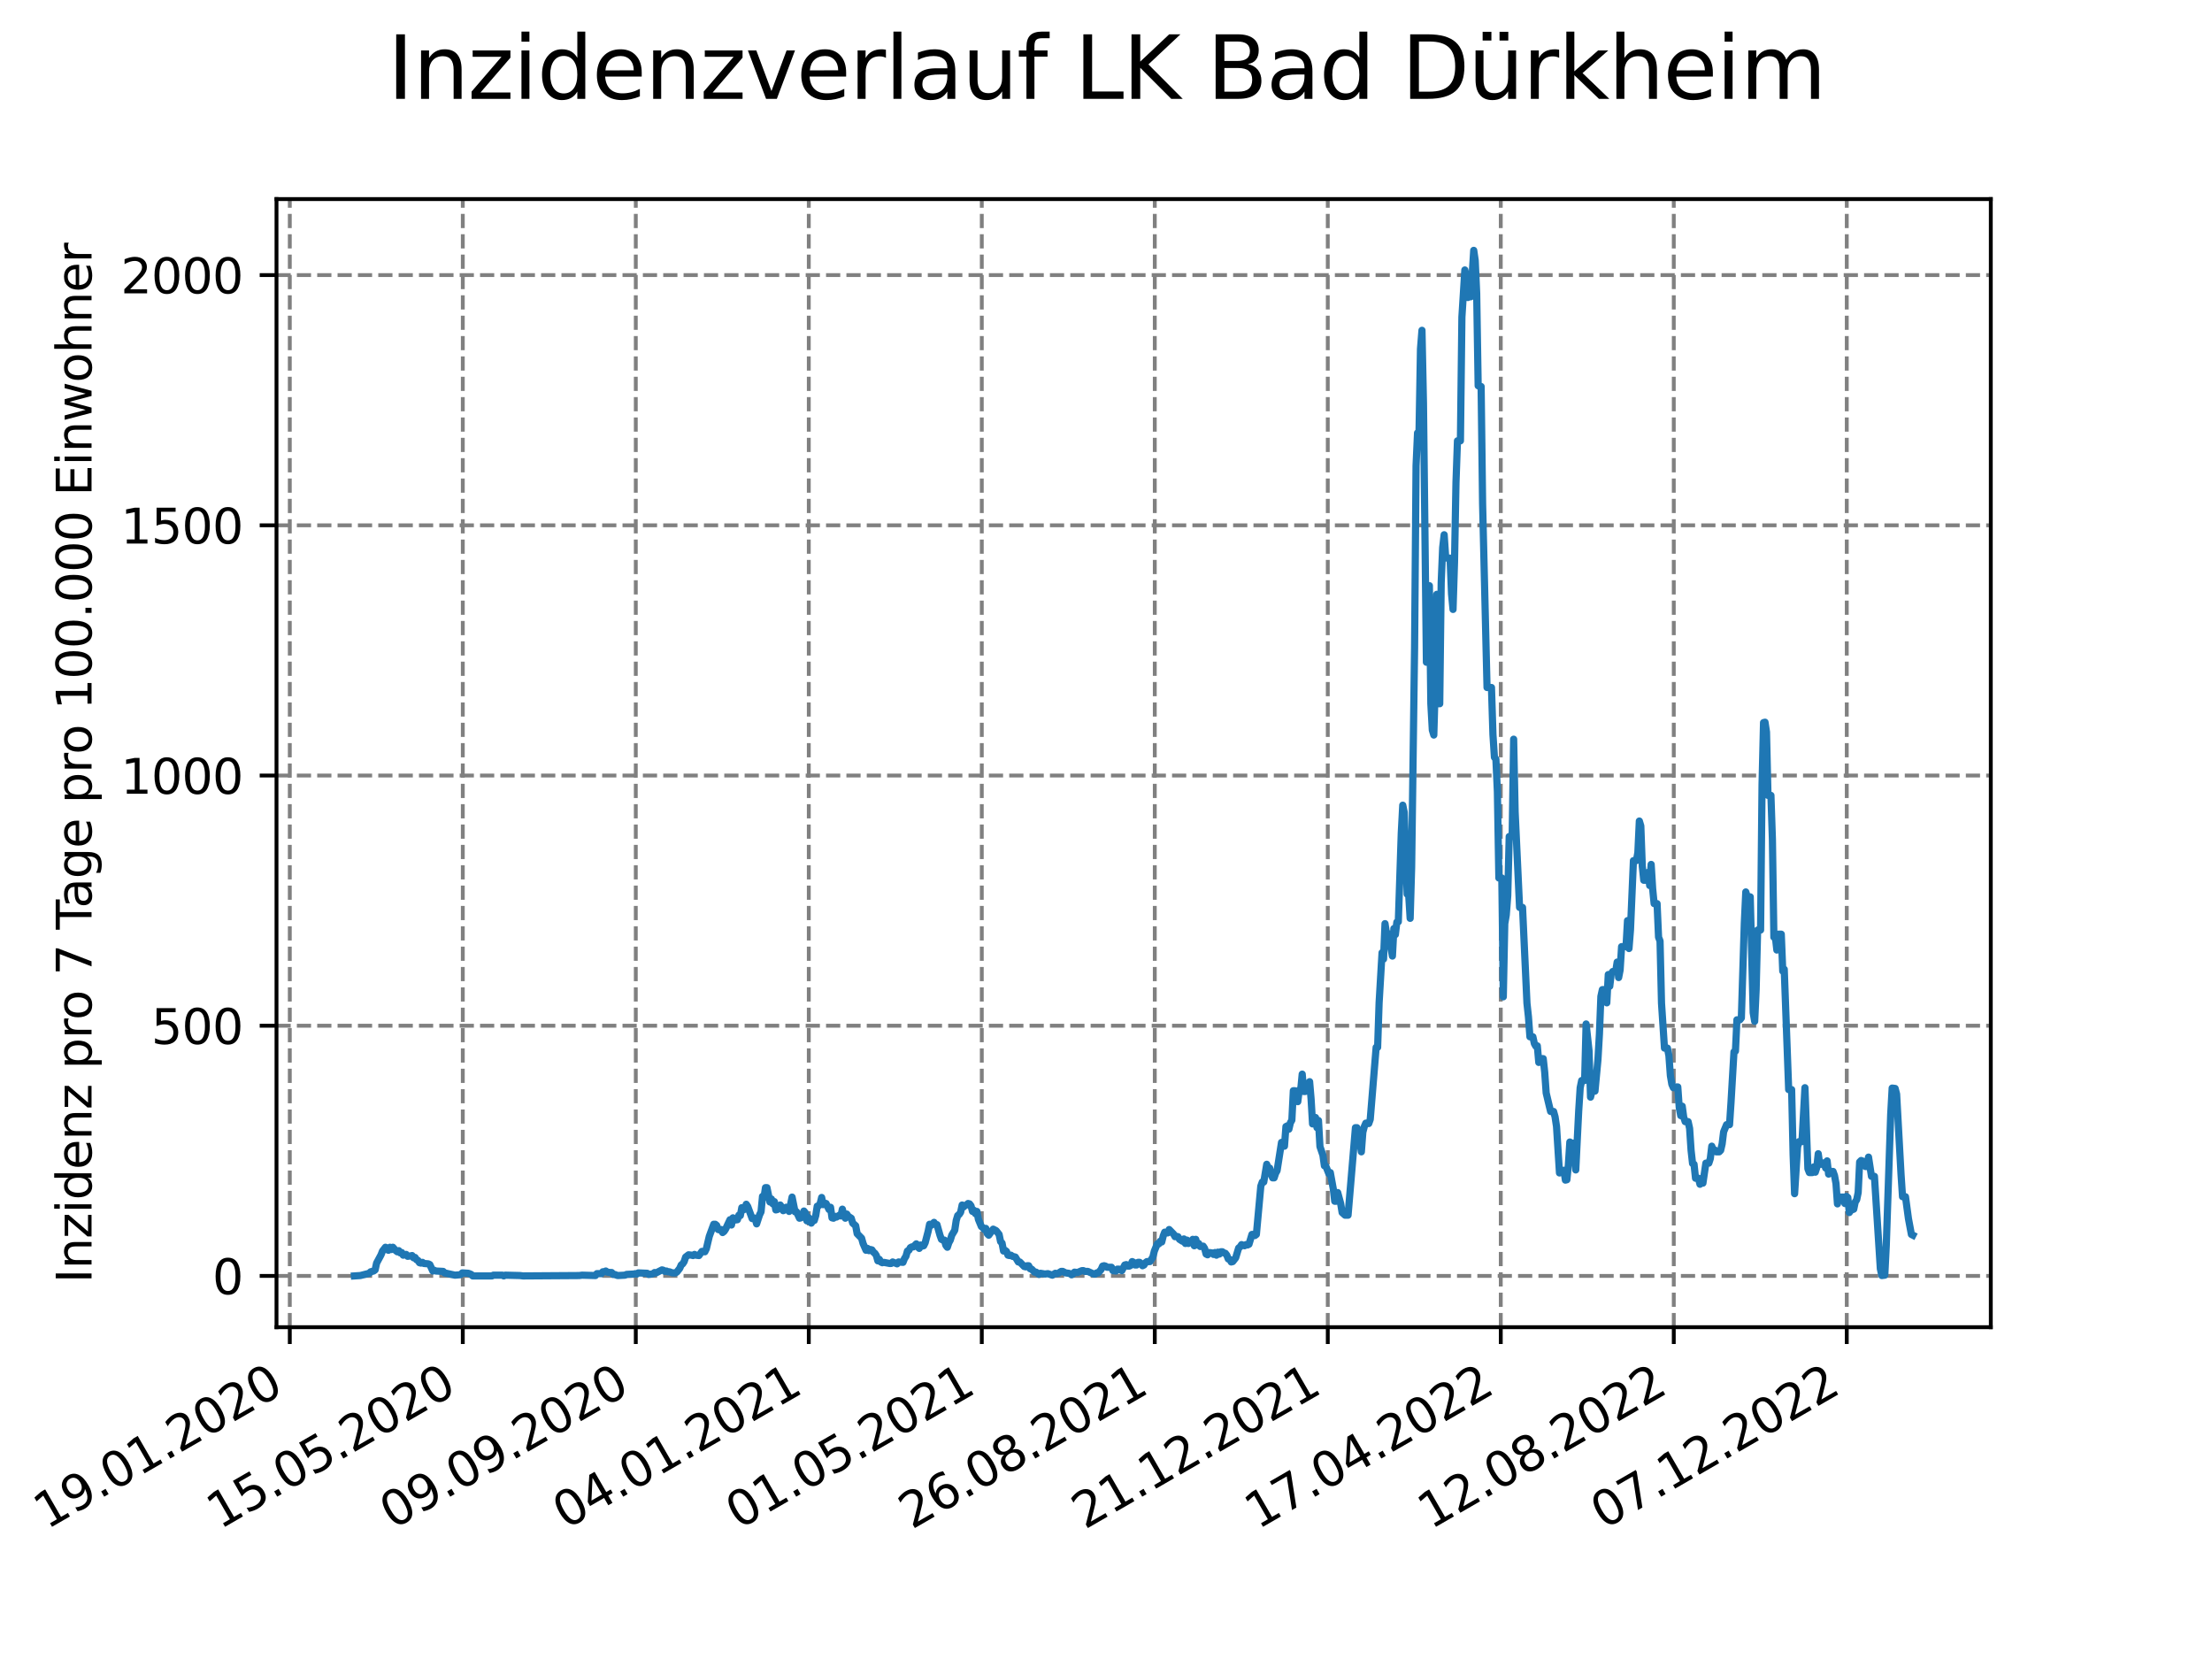 <?xml version="1.0" encoding="utf-8" standalone="no"?>
<!DOCTYPE svg PUBLIC "-//W3C//DTD SVG 1.1//EN"
  "http://www.w3.org/Graphics/SVG/1.1/DTD/svg11.dtd">
<svg xmlns:xlink="http://www.w3.org/1999/xlink" width="460.8pt" height="345.6pt" viewBox="0 0 460.8 345.6" xmlns="http://www.w3.org/2000/svg" version="1.1">
 <defs>
  <style type="text/css">*{stroke-linejoin: round; stroke-linecap: butt}</style>
 </defs>
 <g id="figure_1">
  <g id="patch_1">
   <path d="M 0 345.6 
L 460.8 345.6 
L 460.8 0 
L 0 0 
z
" style="fill: #ffffff"/>
  </g>
  <g id="axes_1">
   <g id="patch_2">
    <path d="M 57.6 276.48 
L 414.72 276.48 
L 414.72 41.472 
L 57.6 41.472 
z
" style="fill: #ffffff"/>
   </g>
   <g id="matplotlib.axis_1">
    <g id="xtick_1">
     <g id="line2d_1">
      <path d="M 60.37 276.48 
L 60.37 41.472 
" clip-path="url(#p0caed5951d)" style="fill: none; stroke-dasharray: 2.96,1.28; stroke-dashoffset: 0; stroke: #808080; stroke-width: 0.8"/>
     </g>
     <g id="line2d_2">
      <defs>
       <path id="mb0c1b3cf86" d="M 0 0 
L 0 3.5 
" style="stroke: #000000; stroke-width: 0.8"/>
      </defs>
      <g>
       <use xlink:href="#mb0c1b3cf86" x="60.37" y="276.48" style="stroke: #000000; stroke-width: 0.8"/>
      </g>
     </g>
     <g id="text_1">
      <!-- 19.01.2020 -->
      <g transform="translate(9.744 318.689) rotate(-30) scale(0.1 -0.1)">
       <defs>
        <path id="DejaVuSans-31" d="M 794 531 
L 1825 531 
L 1825 4091 
L 703 3866 
L 703 4441 
L 1819 4666 
L 2450 4666 
L 2450 531 
L 3481 531 
L 3481 0 
L 794 0 
L 794 531 
z
" transform="scale(0.016)"/>
        <path id="DejaVuSans-39" d="M 703 97 
L 703 672 
Q 941 559 1184 500 
Q 1428 441 1663 441 
Q 2288 441 2617 861 
Q 2947 1281 2994 2138 
Q 2813 1869 2534 1725 
Q 2256 1581 1919 1581 
Q 1219 1581 811 2004 
Q 403 2428 403 3163 
Q 403 3881 828 4315 
Q 1253 4750 1959 4750 
Q 2769 4750 3195 4129 
Q 3622 3509 3622 2328 
Q 3622 1225 3098 567 
Q 2575 -91 1691 -91 
Q 1453 -91 1209 -44 
Q 966 3 703 97 
z
M 1959 2075 
Q 2384 2075 2632 2365 
Q 2881 2656 2881 3163 
Q 2881 3666 2632 3958 
Q 2384 4250 1959 4250 
Q 1534 4250 1286 3958 
Q 1038 3666 1038 3163 
Q 1038 2656 1286 2365 
Q 1534 2075 1959 2075 
z
" transform="scale(0.016)"/>
        <path id="DejaVuSans-2e" d="M 684 794 
L 1344 794 
L 1344 0 
L 684 0 
L 684 794 
z
" transform="scale(0.016)"/>
        <path id="DejaVuSans-30" d="M 2034 4250 
Q 1547 4250 1301 3770 
Q 1056 3291 1056 2328 
Q 1056 1369 1301 889 
Q 1547 409 2034 409 
Q 2525 409 2770 889 
Q 3016 1369 3016 2328 
Q 3016 3291 2770 3770 
Q 2525 4250 2034 4250 
z
M 2034 4750 
Q 2819 4750 3233 4129 
Q 3647 3509 3647 2328 
Q 3647 1150 3233 529 
Q 2819 -91 2034 -91 
Q 1250 -91 836 529 
Q 422 1150 422 2328 
Q 422 3509 836 4129 
Q 1250 4750 2034 4750 
z
" transform="scale(0.016)"/>
        <path id="DejaVuSans-32" d="M 1228 531 
L 3431 531 
L 3431 0 
L 469 0 
L 469 531 
Q 828 903 1448 1529 
Q 2069 2156 2228 2338 
Q 2531 2678 2651 2914 
Q 2772 3150 2772 3378 
Q 2772 3750 2511 3984 
Q 2250 4219 1831 4219 
Q 1534 4219 1204 4116 
Q 875 4013 500 3803 
L 500 4441 
Q 881 4594 1212 4672 
Q 1544 4750 1819 4750 
Q 2544 4750 2975 4387 
Q 3406 4025 3406 3419 
Q 3406 3131 3298 2873 
Q 3191 2616 2906 2266 
Q 2828 2175 2409 1742 
Q 1991 1309 1228 531 
z
" transform="scale(0.016)"/>
       </defs>
       <use xlink:href="#DejaVuSans-31"/>
       <use xlink:href="#DejaVuSans-39" x="63.623"/>
       <use xlink:href="#DejaVuSans-2e" x="127.246"/>
       <use xlink:href="#DejaVuSans-30" x="159.033"/>
       <use xlink:href="#DejaVuSans-31" x="222.656"/>
       <use xlink:href="#DejaVuSans-2e" x="286.279"/>
       <use xlink:href="#DejaVuSans-32" x="318.066"/>
       <use xlink:href="#DejaVuSans-30" x="381.689"/>
       <use xlink:href="#DejaVuSans-32" x="445.312"/>
       <use xlink:href="#DejaVuSans-30" x="508.936"/>
      </g>
     </g>
    </g>
    <g id="xtick_2">
     <g id="line2d_3">
      <path d="M 96.408 276.48 
L 96.408 41.472 
" clip-path="url(#p0caed5951d)" style="fill: none; stroke-dasharray: 2.96,1.28; stroke-dashoffset: 0; stroke: #808080; stroke-width: 0.8"/>
     </g>
     <g id="line2d_4">
      <g>
       <use xlink:href="#mb0c1b3cf86" x="96.408" y="276.48" style="stroke: #000000; stroke-width: 0.8"/>
      </g>
     </g>
     <g id="text_2">
      <!-- 15.05.2020 -->
      <g transform="translate(45.783 318.689) rotate(-30) scale(0.1 -0.1)">
       <defs>
        <path id="DejaVuSans-35" d="M 691 4666 
L 3169 4666 
L 3169 4134 
L 1269 4134 
L 1269 2991 
Q 1406 3038 1543 3061 
Q 1681 3084 1819 3084 
Q 2600 3084 3056 2656 
Q 3513 2228 3513 1497 
Q 3513 744 3044 326 
Q 2575 -91 1722 -91 
Q 1428 -91 1123 -41 
Q 819 9 494 109 
L 494 744 
Q 775 591 1075 516 
Q 1375 441 1709 441 
Q 2250 441 2565 725 
Q 2881 1009 2881 1497 
Q 2881 1984 2565 2268 
Q 2250 2553 1709 2553 
Q 1456 2553 1204 2497 
Q 953 2441 691 2322 
L 691 4666 
z
" transform="scale(0.016)"/>
       </defs>
       <use xlink:href="#DejaVuSans-31"/>
       <use xlink:href="#DejaVuSans-35" x="63.623"/>
       <use xlink:href="#DejaVuSans-2e" x="127.246"/>
       <use xlink:href="#DejaVuSans-30" x="159.033"/>
       <use xlink:href="#DejaVuSans-35" x="222.656"/>
       <use xlink:href="#DejaVuSans-2e" x="286.279"/>
       <use xlink:href="#DejaVuSans-32" x="318.066"/>
       <use xlink:href="#DejaVuSans-30" x="381.689"/>
       <use xlink:href="#DejaVuSans-32" x="445.312"/>
       <use xlink:href="#DejaVuSans-30" x="508.936"/>
      </g>
     </g>
    </g>
    <g id="xtick_3">
     <g id="line2d_5">
      <path d="M 132.447 276.48 
L 132.447 41.472 
" clip-path="url(#p0caed5951d)" style="fill: none; stroke-dasharray: 2.96,1.28; stroke-dashoffset: 0; stroke: #808080; stroke-width: 0.8"/>
     </g>
     <g id="line2d_6">
      <g>
       <use xlink:href="#mb0c1b3cf86" x="132.447" y="276.48" style="stroke: #000000; stroke-width: 0.8"/>
      </g>
     </g>
     <g id="text_3">
      <!-- 09.09.2020 -->
      <g transform="translate(81.821 318.689) rotate(-30) scale(0.1 -0.1)">
       <use xlink:href="#DejaVuSans-30"/>
       <use xlink:href="#DejaVuSans-39" x="63.623"/>
       <use xlink:href="#DejaVuSans-2e" x="127.246"/>
       <use xlink:href="#DejaVuSans-30" x="159.033"/>
       <use xlink:href="#DejaVuSans-39" x="222.656"/>
       <use xlink:href="#DejaVuSans-2e" x="286.279"/>
       <use xlink:href="#DejaVuSans-32" x="318.066"/>
       <use xlink:href="#DejaVuSans-30" x="381.689"/>
       <use xlink:href="#DejaVuSans-32" x="445.312"/>
       <use xlink:href="#DejaVuSans-30" x="508.936"/>
      </g>
     </g>
    </g>
    <g id="xtick_4">
     <g id="line2d_7">
      <path d="M 168.485 276.48 
L 168.485 41.472 
" clip-path="url(#p0caed5951d)" style="fill: none; stroke-dasharray: 2.96,1.28; stroke-dashoffset: 0; stroke: #808080; stroke-width: 0.8"/>
     </g>
     <g id="line2d_8">
      <g>
       <use xlink:href="#mb0c1b3cf86" x="168.485" y="276.48" style="stroke: #000000; stroke-width: 0.8"/>
      </g>
     </g>
     <g id="text_4">
      <!-- 04.01.2021 -->
      <g transform="translate(117.86 318.689) rotate(-30) scale(0.1 -0.1)">
       <defs>
        <path id="DejaVuSans-34" d="M 2419 4116 
L 825 1625 
L 2419 1625 
L 2419 4116 
z
M 2253 4666 
L 3047 4666 
L 3047 1625 
L 3713 1625 
L 3713 1100 
L 3047 1100 
L 3047 0 
L 2419 0 
L 2419 1100 
L 313 1100 
L 313 1709 
L 2253 4666 
z
" transform="scale(0.016)"/>
       </defs>
       <use xlink:href="#DejaVuSans-30"/>
       <use xlink:href="#DejaVuSans-34" x="63.623"/>
       <use xlink:href="#DejaVuSans-2e" x="127.246"/>
       <use xlink:href="#DejaVuSans-30" x="159.033"/>
       <use xlink:href="#DejaVuSans-31" x="222.656"/>
       <use xlink:href="#DejaVuSans-2e" x="286.279"/>
       <use xlink:href="#DejaVuSans-32" x="318.066"/>
       <use xlink:href="#DejaVuSans-30" x="381.689"/>
       <use xlink:href="#DejaVuSans-32" x="445.312"/>
       <use xlink:href="#DejaVuSans-31" x="508.936"/>
      </g>
     </g>
    </g>
    <g id="xtick_5">
     <g id="line2d_9">
      <path d="M 204.524 276.48 
L 204.524 41.472 
" clip-path="url(#p0caed5951d)" style="fill: none; stroke-dasharray: 2.96,1.28; stroke-dashoffset: 0; stroke: #808080; stroke-width: 0.8"/>
     </g>
     <g id="line2d_10">
      <g>
       <use xlink:href="#mb0c1b3cf86" x="204.524" y="276.48" style="stroke: #000000; stroke-width: 0.8"/>
      </g>
     </g>
     <g id="text_5">
      <!-- 01.05.2021 -->
      <g transform="translate(153.898 318.689) rotate(-30) scale(0.1 -0.1)">
       <use xlink:href="#DejaVuSans-30"/>
       <use xlink:href="#DejaVuSans-31" x="63.623"/>
       <use xlink:href="#DejaVuSans-2e" x="127.246"/>
       <use xlink:href="#DejaVuSans-30" x="159.033"/>
       <use xlink:href="#DejaVuSans-35" x="222.656"/>
       <use xlink:href="#DejaVuSans-2e" x="286.279"/>
       <use xlink:href="#DejaVuSans-32" x="318.066"/>
       <use xlink:href="#DejaVuSans-30" x="381.689"/>
       <use xlink:href="#DejaVuSans-32" x="445.312"/>
       <use xlink:href="#DejaVuSans-31" x="508.936"/>
      </g>
     </g>
    </g>
    <g id="xtick_6">
     <g id="line2d_11">
      <path d="M 240.562 276.48 
L 240.562 41.472 
" clip-path="url(#p0caed5951d)" style="fill: none; stroke-dasharray: 2.96,1.28; stroke-dashoffset: 0; stroke: #808080; stroke-width: 0.8"/>
     </g>
     <g id="line2d_12">
      <g>
       <use xlink:href="#mb0c1b3cf86" x="240.562" y="276.48" style="stroke: #000000; stroke-width: 0.8"/>
      </g>
     </g>
     <g id="text_6">
      <!-- 26.08.2021 -->
      <g transform="translate(189.937 318.689) rotate(-30) scale(0.1 -0.1)">
       <defs>
        <path id="DejaVuSans-36" d="M 2113 2584 
Q 1688 2584 1439 2293 
Q 1191 2003 1191 1497 
Q 1191 994 1439 701 
Q 1688 409 2113 409 
Q 2538 409 2786 701 
Q 3034 994 3034 1497 
Q 3034 2003 2786 2293 
Q 2538 2584 2113 2584 
z
M 3366 4563 
L 3366 3988 
Q 3128 4100 2886 4159 
Q 2644 4219 2406 4219 
Q 1781 4219 1451 3797 
Q 1122 3375 1075 2522 
Q 1259 2794 1537 2939 
Q 1816 3084 2150 3084 
Q 2853 3084 3261 2657 
Q 3669 2231 3669 1497 
Q 3669 778 3244 343 
Q 2819 -91 2113 -91 
Q 1303 -91 875 529 
Q 447 1150 447 2328 
Q 447 3434 972 4092 
Q 1497 4750 2381 4750 
Q 2619 4750 2861 4703 
Q 3103 4656 3366 4563 
z
" transform="scale(0.016)"/>
        <path id="DejaVuSans-38" d="M 2034 2216 
Q 1584 2216 1326 1975 
Q 1069 1734 1069 1313 
Q 1069 891 1326 650 
Q 1584 409 2034 409 
Q 2484 409 2743 651 
Q 3003 894 3003 1313 
Q 3003 1734 2745 1975 
Q 2488 2216 2034 2216 
z
M 1403 2484 
Q 997 2584 770 2862 
Q 544 3141 544 3541 
Q 544 4100 942 4425 
Q 1341 4750 2034 4750 
Q 2731 4750 3128 4425 
Q 3525 4100 3525 3541 
Q 3525 3141 3298 2862 
Q 3072 2584 2669 2484 
Q 3125 2378 3379 2068 
Q 3634 1759 3634 1313 
Q 3634 634 3220 271 
Q 2806 -91 2034 -91 
Q 1263 -91 848 271 
Q 434 634 434 1313 
Q 434 1759 690 2068 
Q 947 2378 1403 2484 
z
M 1172 3481 
Q 1172 3119 1398 2916 
Q 1625 2713 2034 2713 
Q 2441 2713 2670 2916 
Q 2900 3119 2900 3481 
Q 2900 3844 2670 4047 
Q 2441 4250 2034 4250 
Q 1625 4250 1398 4047 
Q 1172 3844 1172 3481 
z
" transform="scale(0.016)"/>
       </defs>
       <use xlink:href="#DejaVuSans-32"/>
       <use xlink:href="#DejaVuSans-36" x="63.623"/>
       <use xlink:href="#DejaVuSans-2e" x="127.246"/>
       <use xlink:href="#DejaVuSans-30" x="159.033"/>
       <use xlink:href="#DejaVuSans-38" x="222.656"/>
       <use xlink:href="#DejaVuSans-2e" x="286.279"/>
       <use xlink:href="#DejaVuSans-32" x="318.066"/>
       <use xlink:href="#DejaVuSans-30" x="381.689"/>
       <use xlink:href="#DejaVuSans-32" x="445.312"/>
       <use xlink:href="#DejaVuSans-31" x="508.936"/>
      </g>
     </g>
    </g>
    <g id="xtick_7">
     <g id="line2d_13">
      <path d="M 276.601 276.48 
L 276.601 41.472 
" clip-path="url(#p0caed5951d)" style="fill: none; stroke-dasharray: 2.96,1.28; stroke-dashoffset: 0; stroke: #808080; stroke-width: 0.8"/>
     </g>
     <g id="line2d_14">
      <g>
       <use xlink:href="#mb0c1b3cf86" x="276.601" y="276.48" style="stroke: #000000; stroke-width: 0.8"/>
      </g>
     </g>
     <g id="text_7">
      <!-- 21.12.2021 -->
      <g transform="translate(225.975 318.689) rotate(-30) scale(0.1 -0.1)">
       <use xlink:href="#DejaVuSans-32"/>
       <use xlink:href="#DejaVuSans-31" x="63.623"/>
       <use xlink:href="#DejaVuSans-2e" x="127.246"/>
       <use xlink:href="#DejaVuSans-31" x="159.033"/>
       <use xlink:href="#DejaVuSans-32" x="222.656"/>
       <use xlink:href="#DejaVuSans-2e" x="286.279"/>
       <use xlink:href="#DejaVuSans-32" x="318.066"/>
       <use xlink:href="#DejaVuSans-30" x="381.689"/>
       <use xlink:href="#DejaVuSans-32" x="445.312"/>
       <use xlink:href="#DejaVuSans-31" x="508.936"/>
      </g>
     </g>
    </g>
    <g id="xtick_8">
     <g id="line2d_15">
      <path d="M 312.639 276.48 
L 312.639 41.472 
" clip-path="url(#p0caed5951d)" style="fill: none; stroke-dasharray: 2.96,1.28; stroke-dashoffset: 0; stroke: #808080; stroke-width: 0.8"/>
     </g>
     <g id="line2d_16">
      <g>
       <use xlink:href="#mb0c1b3cf86" x="312.639" y="276.48" style="stroke: #000000; stroke-width: 0.8"/>
      </g>
     </g>
     <g id="text_8">
      <!-- 17.04.2022 -->
      <g transform="translate(262.014 318.689) rotate(-30) scale(0.1 -0.1)">
       <defs>
        <path id="DejaVuSans-37" d="M 525 4666 
L 3525 4666 
L 3525 4397 
L 1831 0 
L 1172 0 
L 2766 4134 
L 525 4134 
L 525 4666 
z
" transform="scale(0.016)"/>
       </defs>
       <use xlink:href="#DejaVuSans-31"/>
       <use xlink:href="#DejaVuSans-37" x="63.623"/>
       <use xlink:href="#DejaVuSans-2e" x="127.246"/>
       <use xlink:href="#DejaVuSans-30" x="159.033"/>
       <use xlink:href="#DejaVuSans-34" x="222.656"/>
       <use xlink:href="#DejaVuSans-2e" x="286.279"/>
       <use xlink:href="#DejaVuSans-32" x="318.066"/>
       <use xlink:href="#DejaVuSans-30" x="381.689"/>
       <use xlink:href="#DejaVuSans-32" x="445.312"/>
       <use xlink:href="#DejaVuSans-32" x="508.936"/>
      </g>
     </g>
    </g>
    <g id="xtick_9">
     <g id="line2d_17">
      <path d="M 348.678 276.48 
L 348.678 41.472 
" clip-path="url(#p0caed5951d)" style="fill: none; stroke-dasharray: 2.96,1.28; stroke-dashoffset: 0; stroke: #808080; stroke-width: 0.8"/>
     </g>
     <g id="line2d_18">
      <g>
       <use xlink:href="#mb0c1b3cf86" x="348.678" y="276.48" style="stroke: #000000; stroke-width: 0.8"/>
      </g>
     </g>
     <g id="text_9">
      <!-- 12.08.2022 -->
      <g transform="translate(298.052 318.689) rotate(-30) scale(0.1 -0.1)">
       <use xlink:href="#DejaVuSans-31"/>
       <use xlink:href="#DejaVuSans-32" x="63.623"/>
       <use xlink:href="#DejaVuSans-2e" x="127.246"/>
       <use xlink:href="#DejaVuSans-30" x="159.033"/>
       <use xlink:href="#DejaVuSans-38" x="222.656"/>
       <use xlink:href="#DejaVuSans-2e" x="286.279"/>
       <use xlink:href="#DejaVuSans-32" x="318.066"/>
       <use xlink:href="#DejaVuSans-30" x="381.689"/>
       <use xlink:href="#DejaVuSans-32" x="445.312"/>
       <use xlink:href="#DejaVuSans-32" x="508.936"/>
      </g>
     </g>
    </g>
    <g id="xtick_10">
     <g id="line2d_19">
      <path d="M 384.716 276.48 
L 384.716 41.472 
" clip-path="url(#p0caed5951d)" style="fill: none; stroke-dasharray: 2.96,1.28; stroke-dashoffset: 0; stroke: #808080; stroke-width: 0.8"/>
     </g>
     <g id="line2d_20">
      <g>
       <use xlink:href="#mb0c1b3cf86" x="384.716" y="276.48" style="stroke: #000000; stroke-width: 0.8"/>
      </g>
     </g>
     <g id="text_10">
      <!-- 07.12.2022 -->
      <g transform="translate(334.091 318.689) rotate(-30) scale(0.1 -0.1)">
       <use xlink:href="#DejaVuSans-30"/>
       <use xlink:href="#DejaVuSans-37" x="63.623"/>
       <use xlink:href="#DejaVuSans-2e" x="127.246"/>
       <use xlink:href="#DejaVuSans-31" x="159.033"/>
       <use xlink:href="#DejaVuSans-32" x="222.656"/>
       <use xlink:href="#DejaVuSans-2e" x="286.279"/>
       <use xlink:href="#DejaVuSans-32" x="318.066"/>
       <use xlink:href="#DejaVuSans-30" x="381.689"/>
       <use xlink:href="#DejaVuSans-32" x="445.312"/>
       <use xlink:href="#DejaVuSans-32" x="508.936"/>
      </g>
     </g>
    </g>
   </g>
   <g id="matplotlib.axis_2">
    <g id="ytick_1">
     <g id="line2d_21">
      <path d="M 57.6 265.798 
L 414.72 265.798 
" clip-path="url(#p0caed5951d)" style="fill: none; stroke-dasharray: 2.96,1.28; stroke-dashoffset: 0; stroke: #808080; stroke-width: 0.8"/>
     </g>
     <g id="line2d_22">
      <defs>
       <path id="m0cb5f07c13" d="M 0 0 
L -3.5 0 
" style="stroke: #000000; stroke-width: 0.8"/>
      </defs>
      <g>
       <use xlink:href="#m0cb5f07c13" x="57.6" y="265.798" style="stroke: #000000; stroke-width: 0.8"/>
      </g>
     </g>
     <g id="text_11">
      <!-- 0 -->
      <g transform="translate(44.237 269.597) scale(0.1 -0.1)">
       <use xlink:href="#DejaVuSans-30"/>
      </g>
     </g>
    </g>
    <g id="ytick_2">
     <g id="line2d_23">
      <path d="M 57.6 213.675 
L 414.72 213.675 
" clip-path="url(#p0caed5951d)" style="fill: none; stroke-dasharray: 2.96,1.28; stroke-dashoffset: 0; stroke: #808080; stroke-width: 0.8"/>
     </g>
     <g id="line2d_24">
      <g>
       <use xlink:href="#m0cb5f07c13" x="57.6" y="213.675" style="stroke: #000000; stroke-width: 0.8"/>
      </g>
     </g>
     <g id="text_12">
      <!-- 500 -->
      <g transform="translate(31.512 217.474) scale(0.1 -0.1)">
       <use xlink:href="#DejaVuSans-35"/>
       <use xlink:href="#DejaVuSans-30" x="63.623"/>
       <use xlink:href="#DejaVuSans-30" x="127.246"/>
      </g>
     </g>
    </g>
    <g id="ytick_3">
     <g id="line2d_25">
      <path d="M 57.6 161.552 
L 414.72 161.552 
" clip-path="url(#p0caed5951d)" style="fill: none; stroke-dasharray: 2.96,1.28; stroke-dashoffset: 0; stroke: #808080; stroke-width: 0.8"/>
     </g>
     <g id="line2d_26">
      <g>
       <use xlink:href="#m0cb5f07c13" x="57.6" y="161.552" style="stroke: #000000; stroke-width: 0.8"/>
      </g>
     </g>
     <g id="text_13">
      <!-- 1000 -->
      <g transform="translate(25.15 165.352) scale(0.1 -0.1)">
       <use xlink:href="#DejaVuSans-31"/>
       <use xlink:href="#DejaVuSans-30" x="63.623"/>
       <use xlink:href="#DejaVuSans-30" x="127.246"/>
       <use xlink:href="#DejaVuSans-30" x="190.869"/>
      </g>
     </g>
    </g>
    <g id="ytick_4">
     <g id="line2d_27">
      <path d="M 57.6 109.43 
L 414.72 109.43 
" clip-path="url(#p0caed5951d)" style="fill: none; stroke-dasharray: 2.96,1.28; stroke-dashoffset: 0; stroke: #808080; stroke-width: 0.8"/>
     </g>
     <g id="line2d_28">
      <g>
       <use xlink:href="#m0cb5f07c13" x="57.6" y="109.43" style="stroke: #000000; stroke-width: 0.8"/>
      </g>
     </g>
     <g id="text_14">
      <!-- 1500 -->
      <g transform="translate(25.15 113.229) scale(0.1 -0.1)">
       <use xlink:href="#DejaVuSans-31"/>
       <use xlink:href="#DejaVuSans-35" x="63.623"/>
       <use xlink:href="#DejaVuSans-30" x="127.246"/>
       <use xlink:href="#DejaVuSans-30" x="190.869"/>
      </g>
     </g>
    </g>
    <g id="ytick_5">
     <g id="line2d_29">
      <path d="M 57.6 57.307 
L 414.72 57.307 
" clip-path="url(#p0caed5951d)" style="fill: none; stroke-dasharray: 2.96,1.28; stroke-dashoffset: 0; stroke: #808080; stroke-width: 0.8"/>
     </g>
     <g id="line2d_30">
      <g>
       <use xlink:href="#m0cb5f07c13" x="57.6" y="57.307" style="stroke: #000000; stroke-width: 0.8"/>
      </g>
     </g>
     <g id="text_15">
      <!-- 2000 -->
      <g transform="translate(25.15 61.106) scale(0.1 -0.1)">
       <use xlink:href="#DejaVuSans-32"/>
       <use xlink:href="#DejaVuSans-30" x="63.623"/>
       <use xlink:href="#DejaVuSans-30" x="127.246"/>
       <use xlink:href="#DejaVuSans-30" x="190.869"/>
      </g>
     </g>
    </g>
    <g id="text_16">
     <!-- Inzidenz pro 7 Tage pro 100.000 Einwohner -->
     <g transform="translate(19.07 267.301) rotate(-90) scale(0.1 -0.1)">
      <defs>
       <path id="DejaVuSans-49" d="M 628 4666 
L 1259 4666 
L 1259 0 
L 628 0 
L 628 4666 
z
" transform="scale(0.016)"/>
       <path id="DejaVuSans-6e" d="M 3513 2113 
L 3513 0 
L 2938 0 
L 2938 2094 
Q 2938 2591 2744 2837 
Q 2550 3084 2163 3084 
Q 1697 3084 1428 2787 
Q 1159 2491 1159 1978 
L 1159 0 
L 581 0 
L 581 3500 
L 1159 3500 
L 1159 2956 
Q 1366 3272 1645 3428 
Q 1925 3584 2291 3584 
Q 2894 3584 3203 3211 
Q 3513 2838 3513 2113 
z
" transform="scale(0.016)"/>
       <path id="DejaVuSans-7a" d="M 353 3500 
L 3084 3500 
L 3084 2975 
L 922 459 
L 3084 459 
L 3084 0 
L 275 0 
L 275 525 
L 2438 3041 
L 353 3041 
L 353 3500 
z
" transform="scale(0.016)"/>
       <path id="DejaVuSans-69" d="M 603 3500 
L 1178 3500 
L 1178 0 
L 603 0 
L 603 3500 
z
M 603 4863 
L 1178 4863 
L 1178 4134 
L 603 4134 
L 603 4863 
z
" transform="scale(0.016)"/>
       <path id="DejaVuSans-64" d="M 2906 2969 
L 2906 4863 
L 3481 4863 
L 3481 0 
L 2906 0 
L 2906 525 
Q 2725 213 2448 61 
Q 2172 -91 1784 -91 
Q 1150 -91 751 415 
Q 353 922 353 1747 
Q 353 2572 751 3078 
Q 1150 3584 1784 3584 
Q 2172 3584 2448 3432 
Q 2725 3281 2906 2969 
z
M 947 1747 
Q 947 1113 1208 752 
Q 1469 391 1925 391 
Q 2381 391 2643 752 
Q 2906 1113 2906 1747 
Q 2906 2381 2643 2742 
Q 2381 3103 1925 3103 
Q 1469 3103 1208 2742 
Q 947 2381 947 1747 
z
" transform="scale(0.016)"/>
       <path id="DejaVuSans-65" d="M 3597 1894 
L 3597 1613 
L 953 1613 
Q 991 1019 1311 708 
Q 1631 397 2203 397 
Q 2534 397 2845 478 
Q 3156 559 3463 722 
L 3463 178 
Q 3153 47 2828 -22 
Q 2503 -91 2169 -91 
Q 1331 -91 842 396 
Q 353 884 353 1716 
Q 353 2575 817 3079 
Q 1281 3584 2069 3584 
Q 2775 3584 3186 3129 
Q 3597 2675 3597 1894 
z
M 3022 2063 
Q 3016 2534 2758 2815 
Q 2500 3097 2075 3097 
Q 1594 3097 1305 2825 
Q 1016 2553 972 2059 
L 3022 2063 
z
" transform="scale(0.016)"/>
       <path id="DejaVuSans-20" transform="scale(0.016)"/>
       <path id="DejaVuSans-70" d="M 1159 525 
L 1159 -1331 
L 581 -1331 
L 581 3500 
L 1159 3500 
L 1159 2969 
Q 1341 3281 1617 3432 
Q 1894 3584 2278 3584 
Q 2916 3584 3314 3078 
Q 3713 2572 3713 1747 
Q 3713 922 3314 415 
Q 2916 -91 2278 -91 
Q 1894 -91 1617 61 
Q 1341 213 1159 525 
z
M 3116 1747 
Q 3116 2381 2855 2742 
Q 2594 3103 2138 3103 
Q 1681 3103 1420 2742 
Q 1159 2381 1159 1747 
Q 1159 1113 1420 752 
Q 1681 391 2138 391 
Q 2594 391 2855 752 
Q 3116 1113 3116 1747 
z
" transform="scale(0.016)"/>
       <path id="DejaVuSans-72" d="M 2631 2963 
Q 2534 3019 2420 3045 
Q 2306 3072 2169 3072 
Q 1681 3072 1420 2755 
Q 1159 2438 1159 1844 
L 1159 0 
L 581 0 
L 581 3500 
L 1159 3500 
L 1159 2956 
Q 1341 3275 1631 3429 
Q 1922 3584 2338 3584 
Q 2397 3584 2469 3576 
Q 2541 3569 2628 3553 
L 2631 2963 
z
" transform="scale(0.016)"/>
       <path id="DejaVuSans-6f" d="M 1959 3097 
Q 1497 3097 1228 2736 
Q 959 2375 959 1747 
Q 959 1119 1226 758 
Q 1494 397 1959 397 
Q 2419 397 2687 759 
Q 2956 1122 2956 1747 
Q 2956 2369 2687 2733 
Q 2419 3097 1959 3097 
z
M 1959 3584 
Q 2709 3584 3137 3096 
Q 3566 2609 3566 1747 
Q 3566 888 3137 398 
Q 2709 -91 1959 -91 
Q 1206 -91 779 398 
Q 353 888 353 1747 
Q 353 2609 779 3096 
Q 1206 3584 1959 3584 
z
" transform="scale(0.016)"/>
       <path id="DejaVuSans-54" d="M -19 4666 
L 3928 4666 
L 3928 4134 
L 2272 4134 
L 2272 0 
L 1638 0 
L 1638 4134 
L -19 4134 
L -19 4666 
z
" transform="scale(0.016)"/>
       <path id="DejaVuSans-61" d="M 2194 1759 
Q 1497 1759 1228 1600 
Q 959 1441 959 1056 
Q 959 750 1161 570 
Q 1363 391 1709 391 
Q 2188 391 2477 730 
Q 2766 1069 2766 1631 
L 2766 1759 
L 2194 1759 
z
M 3341 1997 
L 3341 0 
L 2766 0 
L 2766 531 
Q 2569 213 2275 61 
Q 1981 -91 1556 -91 
Q 1019 -91 701 211 
Q 384 513 384 1019 
Q 384 1609 779 1909 
Q 1175 2209 1959 2209 
L 2766 2209 
L 2766 2266 
Q 2766 2663 2505 2880 
Q 2244 3097 1772 3097 
Q 1472 3097 1187 3025 
Q 903 2953 641 2809 
L 641 3341 
Q 956 3463 1253 3523 
Q 1550 3584 1831 3584 
Q 2591 3584 2966 3190 
Q 3341 2797 3341 1997 
z
" transform="scale(0.016)"/>
       <path id="DejaVuSans-67" d="M 2906 1791 
Q 2906 2416 2648 2759 
Q 2391 3103 1925 3103 
Q 1463 3103 1205 2759 
Q 947 2416 947 1791 
Q 947 1169 1205 825 
Q 1463 481 1925 481 
Q 2391 481 2648 825 
Q 2906 1169 2906 1791 
z
M 3481 434 
Q 3481 -459 3084 -895 
Q 2688 -1331 1869 -1331 
Q 1566 -1331 1297 -1286 
Q 1028 -1241 775 -1147 
L 775 -588 
Q 1028 -725 1275 -790 
Q 1522 -856 1778 -856 
Q 2344 -856 2625 -561 
Q 2906 -266 2906 331 
L 2906 616 
Q 2728 306 2450 153 
Q 2172 0 1784 0 
Q 1141 0 747 490 
Q 353 981 353 1791 
Q 353 2603 747 3093 
Q 1141 3584 1784 3584 
Q 2172 3584 2450 3431 
Q 2728 3278 2906 2969 
L 2906 3500 
L 3481 3500 
L 3481 434 
z
" transform="scale(0.016)"/>
       <path id="DejaVuSans-45" d="M 628 4666 
L 3578 4666 
L 3578 4134 
L 1259 4134 
L 1259 2753 
L 3481 2753 
L 3481 2222 
L 1259 2222 
L 1259 531 
L 3634 531 
L 3634 0 
L 628 0 
L 628 4666 
z
" transform="scale(0.016)"/>
       <path id="DejaVuSans-77" d="M 269 3500 
L 844 3500 
L 1563 769 
L 2278 3500 
L 2956 3500 
L 3675 769 
L 4391 3500 
L 4966 3500 
L 4050 0 
L 3372 0 
L 2619 2869 
L 1863 0 
L 1184 0 
L 269 3500 
z
" transform="scale(0.016)"/>
       <path id="DejaVuSans-68" d="M 3513 2113 
L 3513 0 
L 2938 0 
L 2938 2094 
Q 2938 2591 2744 2837 
Q 2550 3084 2163 3084 
Q 1697 3084 1428 2787 
Q 1159 2491 1159 1978 
L 1159 0 
L 581 0 
L 581 4863 
L 1159 4863 
L 1159 2956 
Q 1366 3272 1645 3428 
Q 1925 3584 2291 3584 
Q 2894 3584 3203 3211 
Q 3513 2838 3513 2113 
z
" transform="scale(0.016)"/>
      </defs>
      <use xlink:href="#DejaVuSans-49"/>
      <use xlink:href="#DejaVuSans-6e" x="29.492"/>
      <use xlink:href="#DejaVuSans-7a" x="92.871"/>
      <use xlink:href="#DejaVuSans-69" x="145.361"/>
      <use xlink:href="#DejaVuSans-64" x="173.145"/>
      <use xlink:href="#DejaVuSans-65" x="236.621"/>
      <use xlink:href="#DejaVuSans-6e" x="298.145"/>
      <use xlink:href="#DejaVuSans-7a" x="361.523"/>
      <use xlink:href="#DejaVuSans-20" x="414.014"/>
      <use xlink:href="#DejaVuSans-70" x="445.801"/>
      <use xlink:href="#DejaVuSans-72" x="509.277"/>
      <use xlink:href="#DejaVuSans-6f" x="548.141"/>
      <use xlink:href="#DejaVuSans-20" x="609.322"/>
      <use xlink:href="#DejaVuSans-37" x="641.109"/>
      <use xlink:href="#DejaVuSans-20" x="704.732"/>
      <use xlink:href="#DejaVuSans-54" x="736.52"/>
      <use xlink:href="#DejaVuSans-61" x="781.104"/>
      <use xlink:href="#DejaVuSans-67" x="842.383"/>
      <use xlink:href="#DejaVuSans-65" x="905.859"/>
      <use xlink:href="#DejaVuSans-20" x="967.383"/>
      <use xlink:href="#DejaVuSans-70" x="999.17"/>
      <use xlink:href="#DejaVuSans-72" x="1062.646"/>
      <use xlink:href="#DejaVuSans-6f" x="1101.51"/>
      <use xlink:href="#DejaVuSans-20" x="1162.691"/>
      <use xlink:href="#DejaVuSans-31" x="1194.479"/>
      <use xlink:href="#DejaVuSans-30" x="1258.102"/>
      <use xlink:href="#DejaVuSans-30" x="1321.725"/>
      <use xlink:href="#DejaVuSans-2e" x="1385.348"/>
      <use xlink:href="#DejaVuSans-30" x="1417.135"/>
      <use xlink:href="#DejaVuSans-30" x="1480.758"/>
      <use xlink:href="#DejaVuSans-30" x="1544.381"/>
      <use xlink:href="#DejaVuSans-20" x="1608.004"/>
      <use xlink:href="#DejaVuSans-45" x="1639.791"/>
      <use xlink:href="#DejaVuSans-69" x="1702.975"/>
      <use xlink:href="#DejaVuSans-6e" x="1730.758"/>
      <use xlink:href="#DejaVuSans-77" x="1794.137"/>
      <use xlink:href="#DejaVuSans-6f" x="1875.924"/>
      <use xlink:href="#DejaVuSans-68" x="1937.105"/>
      <use xlink:href="#DejaVuSans-6e" x="2000.484"/>
      <use xlink:href="#DejaVuSans-65" x="2063.863"/>
      <use xlink:href="#DejaVuSans-72" x="2125.387"/>
     </g>
    </g>
   </g>
   <g id="line2d_31">
    <path d="M 73.833 265.798 
L 75.065 265.719 
L 76.913 265.248 
L 77.221 264.933 
L 77.837 264.776 
L 78.145 264.541 
L 78.453 263.126 
L 79.377 261.398 
L 79.685 260.612 
L 80.301 259.826 
L 80.609 260.298 
L 80.917 260.455 
L 81.225 259.826 
L 81.533 260.298 
L 81.841 259.826 
L 82.457 260.533 
L 82.765 260.769 
L 83.073 260.533 
L 83.381 261.005 
L 83.689 260.926 
L 83.997 261.476 
L 84.613 261.319 
L 84.921 261.712 
L 85.538 261.633 
L 85.846 261.555 
L 86.154 262.026 
L 86.462 261.948 
L 86.77 262.419 
L 87.078 262.576 
L 87.386 263.048 
L 87.694 263.126 
L 88.002 262.969 
L 88.31 263.205 
L 89.234 263.283 
L 89.542 263.441 
L 90.158 264.776 
L 90.466 264.619 
L 90.774 264.776 
L 92.314 264.855 
L 92.622 265.169 
L 94.778 265.641 
L 95.702 265.562 
L 96.01 265.484 
L 96.318 265.169 
L 97.55 265.248 
L 98.166 265.484 
L 98.474 265.798 
L 102.479 265.798 
L 102.787 265.641 
L 104.635 265.641 
L 104.943 265.798 
L 105.251 265.641 
L 108.331 265.719 
L 108.947 265.798 
L 120.652 265.719 
L 121.268 265.641 
L 124.04 265.719 
L 124.348 265.326 
L 125.272 265.326 
L 125.58 264.933 
L 125.888 264.933 
L 126.196 264.776 
L 126.504 265.012 
L 127.12 265.091 
L 127.428 265.091 
L 127.736 265.484 
L 128.044 265.484 
L 128.661 265.719 
L 130.201 265.641 
L 130.509 265.484 
L 132.049 265.405 
L 132.357 265.326 
L 132.665 265.405 
L 132.973 265.169 
L 134.821 265.248 
L 135.129 265.484 
L 135.745 265.405 
L 136.053 265.326 
L 136.361 265.091 
L 136.669 265.169 
L 137.901 264.541 
L 138.209 264.619 
L 138.517 264.855 
L 138.825 264.776 
L 139.133 264.933 
L 139.441 264.933 
L 140.057 265.169 
L 140.673 265.169 
L 140.981 265.012 
L 141.597 264.226 
L 141.905 263.519 
L 142.213 263.283 
L 142.521 262.812 
L 142.83 261.869 
L 143.446 261.398 
L 144.062 261.476 
L 144.37 261.555 
L 144.678 261.319 
L 144.986 261.476 
L 145.602 261.555 
L 146.218 260.69 
L 146.834 260.769 
L 147.142 260.14 
L 147.758 257.548 
L 148.682 255.033 
L 148.99 255.033 
L 149.298 255.269 
L 149.606 256.133 
L 149.914 256.212 
L 150.222 256.133 
L 150.53 256.762 
L 150.838 256.526 
L 151.146 256.055 
L 152.07 254.09 
L 152.378 255.19 
L 152.686 253.697 
L 152.994 254.169 
L 153.61 254.09 
L 153.918 253.147 
L 154.226 253.226 
L 154.534 251.576 
L 154.842 252.047 
L 155.15 251.89 
L 155.458 250.869 
L 155.766 251.34 
L 156.69 253.855 
L 156.999 253.697 
L 157.307 253.855 
L 157.615 254.955 
L 158.231 253.069 
L 158.539 252.44 
L 158.847 249.219 
L 159.155 249.454 
L 159.463 247.411 
L 159.771 247.411 
L 160.387 250.397 
L 160.695 249.769 
L 161.003 250.79 
L 161.311 250.319 
L 161.619 252.047 
L 161.927 251.969 
L 162.543 251.026 
L 162.851 251.497 
L 163.159 252.204 
L 163.467 252.047 
L 163.775 251.497 
L 164.083 251.654 
L 164.391 252.362 
L 165.007 249.376 
L 165.623 252.44 
L 165.931 252.44 
L 166.547 253.776 
L 166.855 253.697 
L 167.163 253.147 
L 167.471 252.283 
L 167.779 252.676 
L 168.087 254.326 
L 168.395 253.619 
L 168.703 253.933 
L 169.011 254.797 
L 169.319 254.247 
L 169.627 254.247 
L 169.935 253.226 
L 170.243 251.262 
L 170.551 251.183 
L 170.859 250.712 
L 171.167 249.454 
L 171.476 250.947 
L 171.784 250.633 
L 172.092 250.712 
L 172.708 251.969 
L 173.016 251.497 
L 173.324 253.697 
L 173.632 253.776 
L 173.94 253.383 
L 174.248 253.54 
L 174.864 253.147 
L 175.172 253.304 
L 175.48 251.89 
L 175.788 253.147 
L 176.096 253.776 
L 176.404 252.912 
L 176.712 253.383 
L 177.328 253.776 
L 177.636 254.797 
L 178.252 255.347 
L 178.56 256.997 
L 179.176 257.626 
L 179.484 257.94 
L 179.792 259.04 
L 180.408 260.455 
L 180.716 260.062 
L 181.024 260.533 
L 181.332 260.298 
L 181.64 260.376 
L 181.948 260.848 
L 182.256 261.083 
L 182.564 261.555 
L 182.872 262.655 
L 183.18 262.341 
L 183.488 262.891 
L 183.796 263.048 
L 184.104 262.969 
L 185.336 263.205 
L 185.644 263.205 
L 185.953 262.891 
L 186.877 263.283 
L 187.185 262.891 
L 188.109 262.969 
L 188.417 262.183 
L 188.725 261.712 
L 189.033 260.612 
L 189.341 260.455 
L 189.649 259.905 
L 189.957 259.748 
L 190.265 259.748 
L 190.881 259.119 
L 191.189 259.748 
L 191.497 260.062 
L 191.805 259.355 
L 192.113 259.59 
L 192.421 259.512 
L 192.729 258.883 
L 193.345 256.526 
L 193.653 255.033 
L 193.961 255.269 
L 194.577 254.64 
L 194.885 255.112 
L 195.193 255.112 
L 195.809 257.312 
L 196.117 258.176 
L 196.425 258.333 
L 196.733 258.333 
L 197.041 259.433 
L 197.349 259.826 
L 197.657 258.883 
L 197.965 258.333 
L 198.273 257.312 
L 198.889 256.29 
L 199.197 254.247 
L 199.505 253.226 
L 199.813 252.99 
L 200.121 252.519 
L 200.43 251.026 
L 200.738 251.419 
L 201.046 251.104 
L 201.354 251.026 
L 201.662 250.712 
L 201.97 250.79 
L 202.278 251.183 
L 202.586 252.362 
L 202.894 252.126 
L 203.202 252.833 
L 203.51 252.362 
L 203.818 254.012 
L 204.434 255.505 
L 204.742 255.74 
L 205.05 256.133 
L 205.358 255.897 
L 205.666 256.997 
L 205.974 257.312 
L 206.898 256.055 
L 207.514 256.369 
L 208.13 257.155 
L 208.438 258.648 
L 208.746 258.962 
L 209.054 260.612 
L 209.362 260.455 
L 209.67 260.69 
L 209.978 261.476 
L 210.286 261.555 
L 210.594 261.476 
L 210.902 261.712 
L 211.518 261.869 
L 212.134 262.891 
L 212.442 262.891 
L 213.058 263.519 
L 213.366 263.833 
L 213.674 263.912 
L 213.982 263.676 
L 214.29 263.676 
L 214.599 264.305 
L 214.907 264.383 
L 215.523 265.012 
L 215.831 265.012 
L 216.447 265.484 
L 216.755 265.248 
L 217.679 265.405 
L 218.295 265.326 
L 219.219 265.641 
L 219.835 265.248 
L 220.143 265.326 
L 220.451 265.248 
L 221.067 264.855 
L 221.375 264.855 
L 221.991 265.169 
L 222.607 265.248 
L 222.915 265.326 
L 223.223 265.562 
L 223.531 265.405 
L 223.839 265.012 
L 224.455 265.091 
L 225.379 264.698 
L 225.687 264.698 
L 225.995 264.855 
L 226.611 264.855 
L 227.843 265.405 
L 228.151 265.405 
L 228.459 265.169 
L 228.767 265.169 
L 229.384 264.462 
L 229.692 263.755 
L 230 263.676 
L 230.308 263.755 
L 230.616 263.991 
L 231.54 263.991 
L 231.848 264.698 
L 232.464 264.776 
L 232.772 264.383 
L 233.08 264.383 
L 233.696 264.698 
L 234.312 263.519 
L 234.62 263.441 
L 234.928 263.755 
L 235.236 263.755 
L 235.544 263.598 
L 235.852 262.812 
L 236.16 262.969 
L 236.468 263.519 
L 236.776 263.519 
L 237.084 262.969 
L 237.392 262.969 
L 237.7 263.205 
L 238.008 263.676 
L 238.316 263.519 
L 238.624 263.048 
L 238.932 262.812 
L 239.548 262.812 
L 240.164 261.869 
L 240.472 260.612 
L 241.088 259.119 
L 241.396 259.119 
L 241.704 258.569 
L 242.012 258.726 
L 242.32 257.469 
L 242.628 256.683 
L 242.936 256.84 
L 243.244 256.84 
L 243.553 256.133 
L 244.477 257.076 
L 244.785 257.626 
L 245.093 257.548 
L 245.401 257.626 
L 245.709 258.176 
L 246.325 258.569 
L 246.633 258.098 
L 246.941 259.04 
L 247.249 258.333 
L 247.557 259.04 
L 247.865 258.648 
L 248.173 258.648 
L 248.481 258.176 
L 248.789 259.512 
L 249.097 258.176 
L 249.405 259.355 
L 249.713 259.04 
L 250.021 259.669 
L 250.637 259.59 
L 250.945 260.062 
L 251.253 261.241 
L 251.561 261.398 
L 251.869 260.926 
L 252.485 261.005 
L 252.793 261.319 
L 253.101 260.926 
L 253.409 261.476 
L 253.717 260.848 
L 254.025 261.241 
L 254.333 260.769 
L 254.641 260.769 
L 254.949 261.005 
L 255.257 261.083 
L 255.565 261.476 
L 255.873 262.262 
L 256.181 262.341 
L 256.489 262.891 
L 256.797 262.812 
L 257.413 262.026 
L 258.03 259.983 
L 258.338 259.748 
L 258.646 259.276 
L 259.262 259.512 
L 259.57 259.276 
L 259.878 259.355 
L 260.186 259.198 
L 260.802 257.155 
L 261.11 257.155 
L 261.418 257.39 
L 261.726 257.155 
L 262.65 247.097 
L 262.958 246.233 
L 263.266 246.233 
L 263.882 242.54 
L 264.19 243.483 
L 264.498 243.326 
L 264.806 244.583 
L 265.114 245.368 
L 265.422 245.368 
L 265.73 244.426 
L 266.038 243.876 
L 266.962 237.983 
L 267.27 238.768 
L 267.578 238.768 
L 267.886 234.682 
L 268.194 234.525 
L 268.502 235.232 
L 268.81 233.897 
L 269.118 233.347 
L 269.426 227.218 
L 269.734 227.218 
L 270.042 229.261 
L 270.35 229.496 
L 270.658 227.061 
L 270.966 226.982 
L 271.274 223.761 
L 271.582 227.375 
L 271.89 227.375 
L 272.199 226.275 
L 272.507 227.061 
L 272.815 225.332 
L 273.123 228.946 
L 273.431 234.132 
L 273.739 232.875 
L 274.047 232.797 
L 274.355 234.918 
L 274.663 233.425 
L 274.971 238.847 
L 275.587 240.654 
L 275.895 242.854 
L 276.203 242.933 
L 276.819 244.504 
L 277.127 244.268 
L 277.743 247.647 
L 278.051 250.24 
L 278.359 250.24 
L 278.667 248.433 
L 279.283 250.712 
L 279.591 252.597 
L 280.207 253.147 
L 280.823 253.147 
L 282.363 234.918 
L 282.671 234.918 
L 282.979 235.625 
L 283.595 239.947 
L 283.903 235.861 
L 284.211 234.682 
L 284.519 233.975 
L 285.135 234.054 
L 285.443 233.189 
L 286.676 218.182 
L 286.984 218.182 
L 287.292 208.91 
L 287.908 198.46 
L 288.216 199.795 
L 288.524 192.409 
L 288.832 194.452 
L 289.14 194.452 
L 289.448 197.045 
L 289.756 197.438 
L 290.064 199.167 
L 290.372 193.431 
L 290.68 194.688 
L 290.988 192.095 
L 291.296 192.017 
L 291.912 173.552 
L 292.22 167.737 
L 292.528 169.23 
L 293.144 186.281 
L 293.452 186.359 
L 293.76 191.309 
L 294.068 180.702 
L 294.684 134.893 
L 294.992 97.02 
L 295.3 90.184 
L 295.608 90.184 
L 295.916 72.662 
L 296.224 68.812 
L 296.532 83.898 
L 297.148 137.957 
L 297.456 122.007 
L 297.764 122.007 
L 298.072 146.601 
L 298.38 152.101 
L 298.688 153.122 
L 298.996 142.515 
L 299.304 123.814 
L 299.612 146.601 
L 299.92 146.601 
L 300.228 121.378 
L 300.536 114.071 
L 300.844 111.399 
L 301.153 115.957 
L 301.461 116.271 
L 302.077 116.271 
L 302.385 123.735 
L 302.693 126.957 
L 303.001 117.135 
L 303.309 100.477 
L 303.617 91.834 
L 304.233 91.834 
L 304.541 66.062 
L 305.157 56.24 
L 305.465 57.576 
L 305.773 61.976 
L 306.081 61.819 
L 306.389 61.819 
L 307.005 52.154 
L 307.313 54.276 
L 307.621 61.112 
L 307.929 80.362 
L 308.237 80.52 
L 308.545 80.52 
L 308.853 104.956 
L 309.777 143.222 
L 310.701 143.222 
L 311.009 153.044 
L 311.317 157.758 
L 311.625 158.151 
L 311.933 164.908 
L 312.241 182.902 
L 312.857 182.902 
L 313.165 207.653 
L 313.473 192.409 
L 313.781 190.602 
L 314.089 186.595 
L 314.397 174.259 
L 315.013 174.259 
L 315.321 153.987 
L 315.63 169.151 
L 316.554 189.031 
L 317.17 189.031 
L 318.094 208.989 
L 318.402 211.817 
L 318.71 215.982 
L 319.326 215.982 
L 319.634 217.396 
L 319.942 217.946 
L 320.25 217.867 
L 320.558 221.325 
L 320.866 220.539 
L 321.482 220.539 
L 321.79 223.368 
L 322.098 227.689 
L 322.714 230.282 
L 323.022 231.539 
L 323.638 231.539 
L 323.946 232.639 
L 324.254 234.682 
L 324.87 244.347 
L 325.178 243.797 
L 325.794 243.797 
L 326.102 245.84 
L 326.41 245.761 
L 326.718 242.697 
L 327.026 237.904 
L 327.334 238.14 
L 327.95 238.14 
L 328.258 243.718 
L 328.874 231.382 
L 329.182 226.589 
L 329.49 225.096 
L 330.107 225.096 
L 330.415 213.31 
L 331.031 218.968 
L 331.339 228.554 
L 331.647 227.296 
L 332.263 227.296 
L 332.879 220.775 
L 333.187 215.432 
L 333.495 207.574 
L 333.803 206.16 
L 334.419 206.16 
L 334.727 208.91 
L 335.035 203.017 
L 335.343 205.453 
L 335.651 202.86 
L 335.959 202.388 
L 336.575 202.388 
L 336.883 200.424 
L 337.191 203.646 
L 337.499 202.074 
L 337.807 197.202 
L 338.731 197.202 
L 339.039 191.781 
L 339.347 197.595 
L 339.655 193.745 
L 340.271 179.287 
L 340.887 179.287 
L 341.195 177.637 
L 341.503 171.037 
L 341.811 172.059 
L 342.119 180.466 
L 342.427 183.373 
L 343.043 183.373 
L 343.351 181.723 
L 343.659 184.473 
L 343.967 180.073 
L 344.276 185.102 
L 344.584 188.245 
L 345.2 188.245 
L 345.508 195.238 
L 345.816 196.024 
L 346.124 208.989 
L 346.74 218.339 
L 347.356 218.339 
L 347.664 219.91 
L 347.972 224.075 
L 348.28 225.882 
L 348.588 226.589 
L 348.896 226.432 
L 349.512 226.432 
L 349.82 230.754 
L 350.128 232.404 
L 350.436 230.439 
L 350.744 232.718 
L 351.052 233.661 
L 351.668 233.661 
L 351.976 235.075 
L 352.284 239.633 
L 352.592 242.383 
L 352.9 242.54 
L 353.208 245.447 
L 353.824 245.447 
L 354.132 246.704 
L 354.44 246.233 
L 354.748 246.469 
L 355.364 242.304 
L 355.98 242.304 
L 356.288 241.361 
L 356.596 238.768 
L 356.904 239.633 
L 357.212 239.554 
L 357.52 239.947 
L 358.136 239.947 
L 358.444 239.633 
L 358.753 238.297 
L 359.061 235.782 
L 359.677 234.29 
L 360.293 234.29 
L 360.601 229.654 
L 361.217 219.125 
L 361.525 218.968 
L 361.833 212.446 
L 362.449 212.446 
L 362.757 212.053 
L 363.373 192.331 
L 363.681 185.809 
L 363.989 186.831 
L 364.605 186.831 
L 365.221 210.953 
L 365.529 212.76 
L 365.837 206.16 
L 366.145 193.745 
L 366.761 193.745 
L 367.069 163.337 
L 367.377 150.529 
L 367.685 150.451 
L 367.993 152.494 
L 368.301 165.694 
L 368.917 165.694 
L 369.225 174.887 
L 369.533 195.238 
L 369.841 195.159 
L 370.149 197.91 
L 370.457 194.609 
L 371.073 194.609 
L 371.381 202.31 
L 371.689 201.917 
L 372.613 226.982 
L 373.23 226.982 
L 373.538 240.497 
L 373.846 248.669 
L 374.462 238.925 
L 374.77 237.825 
L 375.386 237.825 
L 376.002 226.589 
L 376.618 243.483 
L 376.926 244.268 
L 377.542 244.268 
L 377.85 243.09 
L 378.158 244.19 
L 378.466 243.247 
L 378.774 240.34 
L 379.082 242.54 
L 379.698 242.54 
L 380.006 242.226 
L 380.314 243.326 
L 380.622 241.833 
L 380.93 244.583 
L 381.238 244.033 
L 381.854 244.033 
L 382.162 244.897 
L 382.47 246.547 
L 382.778 250.79 
L 383.086 249.376 
L 384.01 249.376 
L 384.318 250.712 
L 384.626 249.219 
L 384.934 249.454 
L 385.242 252.597 
L 385.55 252.126 
L 386.166 251.89 
L 386.474 250.397 
L 386.782 249.926 
L 387.09 248.433 
L 387.399 242.068 
L 387.707 241.754 
L 388.323 241.99 
L 388.631 243.011 
L 388.939 243.011 
L 389.247 241.047 
L 389.863 245.054 
L 390.479 245.054 
L 391.711 264.305 
L 392.019 265.719 
L 392.635 265.641 
L 392.943 259.512 
L 393.867 232.168 
L 394.175 226.668 
L 394.791 226.746 
L 395.099 227.925 
L 396.023 244.661 
L 396.331 249.297 
L 396.947 249.297 
L 397.563 253.855 
L 398.179 257.155 
L 398.487 257.312 
L 398.487 257.312 
" clip-path="url(#p0caed5951d)" style="fill: none; stroke: #1f77b4; stroke-width: 1.5; stroke-linecap: square"/>
   </g>
   <g id="patch_3">
    <path d="M 57.6 276.48 
L 57.6 41.472 
" style="fill: none; stroke: #000000; stroke-width: 0.8; stroke-linejoin: miter; stroke-linecap: square"/>
   </g>
   <g id="patch_4">
    <path d="M 414.72 276.48 
L 414.72 41.472 
" style="fill: none; stroke: #000000; stroke-width: 0.8; stroke-linejoin: miter; stroke-linecap: square"/>
   </g>
   <g id="patch_5">
    <path d="M 57.6 276.48 
L 414.72 276.48 
" style="fill: none; stroke: #000000; stroke-width: 0.8; stroke-linejoin: miter; stroke-linecap: square"/>
   </g>
   <g id="patch_6">
    <path d="M 57.6 41.472 
L 414.72 41.472 
" style="fill: none; stroke: #000000; stroke-width: 0.8; stroke-linejoin: miter; stroke-linecap: square"/>
   </g>
  </g>
  <g id="text_17">
   <!-- Inzidenzverlauf LK Bad Dürkheim -->
   <g transform="translate(80.731 20.589) scale(0.18 -0.18)">
    <defs>
     <path id="DejaVuSans-76" d="M 191 3500 
L 800 3500 
L 1894 563 
L 2988 3500 
L 3597 3500 
L 2284 0 
L 1503 0 
L 191 3500 
z
" transform="scale(0.016)"/>
     <path id="DejaVuSans-6c" d="M 603 4863 
L 1178 4863 
L 1178 0 
L 603 0 
L 603 4863 
z
" transform="scale(0.016)"/>
     <path id="DejaVuSans-75" d="M 544 1381 
L 544 3500 
L 1119 3500 
L 1119 1403 
Q 1119 906 1312 657 
Q 1506 409 1894 409 
Q 2359 409 2629 706 
Q 2900 1003 2900 1516 
L 2900 3500 
L 3475 3500 
L 3475 0 
L 2900 0 
L 2900 538 
Q 2691 219 2414 64 
Q 2138 -91 1772 -91 
Q 1169 -91 856 284 
Q 544 659 544 1381 
z
M 1991 3584 
L 1991 3584 
z
" transform="scale(0.016)"/>
     <path id="DejaVuSans-66" d="M 2375 4863 
L 2375 4384 
L 1825 4384 
Q 1516 4384 1395 4259 
Q 1275 4134 1275 3809 
L 1275 3500 
L 2222 3500 
L 2222 3053 
L 1275 3053 
L 1275 0 
L 697 0 
L 697 3053 
L 147 3053 
L 147 3500 
L 697 3500 
L 697 3744 
Q 697 4328 969 4595 
Q 1241 4863 1831 4863 
L 2375 4863 
z
" transform="scale(0.016)"/>
     <path id="DejaVuSans-4c" d="M 628 4666 
L 1259 4666 
L 1259 531 
L 3531 531 
L 3531 0 
L 628 0 
L 628 4666 
z
" transform="scale(0.016)"/>
     <path id="DejaVuSans-4b" d="M 628 4666 
L 1259 4666 
L 1259 2694 
L 3353 4666 
L 4166 4666 
L 1850 2491 
L 4331 0 
L 3500 0 
L 1259 2247 
L 1259 0 
L 628 0 
L 628 4666 
z
" transform="scale(0.016)"/>
     <path id="DejaVuSans-42" d="M 1259 2228 
L 1259 519 
L 2272 519 
Q 2781 519 3026 730 
Q 3272 941 3272 1375 
Q 3272 1813 3026 2020 
Q 2781 2228 2272 2228 
L 1259 2228 
z
M 1259 4147 
L 1259 2741 
L 2194 2741 
Q 2656 2741 2882 2914 
Q 3109 3088 3109 3444 
Q 3109 3797 2882 3972 
Q 2656 4147 2194 4147 
L 1259 4147 
z
M 628 4666 
L 2241 4666 
Q 2963 4666 3353 4366 
Q 3744 4066 3744 3513 
Q 3744 3084 3544 2831 
Q 3344 2578 2956 2516 
Q 3422 2416 3680 2098 
Q 3938 1781 3938 1306 
Q 3938 681 3513 340 
Q 3088 0 2303 0 
L 628 0 
L 628 4666 
z
" transform="scale(0.016)"/>
     <path id="DejaVuSans-44" d="M 1259 4147 
L 1259 519 
L 2022 519 
Q 2988 519 3436 956 
Q 3884 1394 3884 2338 
Q 3884 3275 3436 3711 
Q 2988 4147 2022 4147 
L 1259 4147 
z
M 628 4666 
L 1925 4666 
Q 3281 4666 3915 4102 
Q 4550 3538 4550 2338 
Q 4550 1131 3912 565 
Q 3275 0 1925 0 
L 628 0 
L 628 4666 
z
" transform="scale(0.016)"/>
     <path id="DejaVuSans-fc" d="M 544 1381 
L 544 3500 
L 1119 3500 
L 1119 1403 
Q 1119 906 1312 657 
Q 1506 409 1894 409 
Q 2359 409 2629 706 
Q 2900 1003 2900 1516 
L 2900 3500 
L 3475 3500 
L 3475 0 
L 2900 0 
L 2900 538 
Q 2691 219 2414 64 
Q 2138 -91 1772 -91 
Q 1169 -91 856 284 
Q 544 659 544 1381 
z
M 1991 3584 
L 1991 3584 
z
M 2278 4850 
L 2912 4850 
L 2912 4219 
L 2278 4219 
L 2278 4850 
z
M 1056 4850 
L 1690 4850 
L 1690 4219 
L 1056 4219 
L 1056 4850 
z
" transform="scale(0.016)"/>
     <path id="DejaVuSans-6b" d="M 581 4863 
L 1159 4863 
L 1159 1991 
L 2875 3500 
L 3609 3500 
L 1753 1863 
L 3688 0 
L 2938 0 
L 1159 1709 
L 1159 0 
L 581 0 
L 581 4863 
z
" transform="scale(0.016)"/>
     <path id="DejaVuSans-6d" d="M 3328 2828 
Q 3544 3216 3844 3400 
Q 4144 3584 4550 3584 
Q 5097 3584 5394 3201 
Q 5691 2819 5691 2113 
L 5691 0 
L 5113 0 
L 5113 2094 
Q 5113 2597 4934 2840 
Q 4756 3084 4391 3084 
Q 3944 3084 3684 2787 
Q 3425 2491 3425 1978 
L 3425 0 
L 2847 0 
L 2847 2094 
Q 2847 2600 2669 2842 
Q 2491 3084 2119 3084 
Q 1678 3084 1418 2786 
Q 1159 2488 1159 1978 
L 1159 0 
L 581 0 
L 581 3500 
L 1159 3500 
L 1159 2956 
Q 1356 3278 1631 3431 
Q 1906 3584 2284 3584 
Q 2666 3584 2933 3390 
Q 3200 3197 3328 2828 
z
" transform="scale(0.016)"/>
    </defs>
    <use xlink:href="#DejaVuSans-49"/>
    <use xlink:href="#DejaVuSans-6e" x="29.492"/>
    <use xlink:href="#DejaVuSans-7a" x="92.871"/>
    <use xlink:href="#DejaVuSans-69" x="145.361"/>
    <use xlink:href="#DejaVuSans-64" x="173.145"/>
    <use xlink:href="#DejaVuSans-65" x="236.621"/>
    <use xlink:href="#DejaVuSans-6e" x="298.145"/>
    <use xlink:href="#DejaVuSans-7a" x="361.523"/>
    <use xlink:href="#DejaVuSans-76" x="414.014"/>
    <use xlink:href="#DejaVuSans-65" x="473.193"/>
    <use xlink:href="#DejaVuSans-72" x="534.717"/>
    <use xlink:href="#DejaVuSans-6c" x="575.83"/>
    <use xlink:href="#DejaVuSans-61" x="603.613"/>
    <use xlink:href="#DejaVuSans-75" x="664.893"/>
    <use xlink:href="#DejaVuSans-66" x="728.271"/>
    <use xlink:href="#DejaVuSans-20" x="763.477"/>
    <use xlink:href="#DejaVuSans-4c" x="795.264"/>
    <use xlink:href="#DejaVuSans-4b" x="850.977"/>
    <use xlink:href="#DejaVuSans-20" x="916.553"/>
    <use xlink:href="#DejaVuSans-42" x="948.34"/>
    <use xlink:href="#DejaVuSans-61" x="1016.943"/>
    <use xlink:href="#DejaVuSans-64" x="1078.223"/>
    <use xlink:href="#DejaVuSans-20" x="1141.699"/>
    <use xlink:href="#DejaVuSans-44" x="1173.486"/>
    <use xlink:href="#DejaVuSans-fc" x="1250.488"/>
    <use xlink:href="#DejaVuSans-72" x="1313.867"/>
    <use xlink:href="#DejaVuSans-6b" x="1354.98"/>
    <use xlink:href="#DejaVuSans-68" x="1412.891"/>
    <use xlink:href="#DejaVuSans-65" x="1476.27"/>
    <use xlink:href="#DejaVuSans-69" x="1537.793"/>
    <use xlink:href="#DejaVuSans-6d" x="1565.576"/>
   </g>
  </g>
 </g>
 <defs>
  <clipPath id="p0caed5951d">
   <rect x="57.6" y="41.472" width="357.12" height="235.008"/>
  </clipPath>
 </defs>
</svg>
